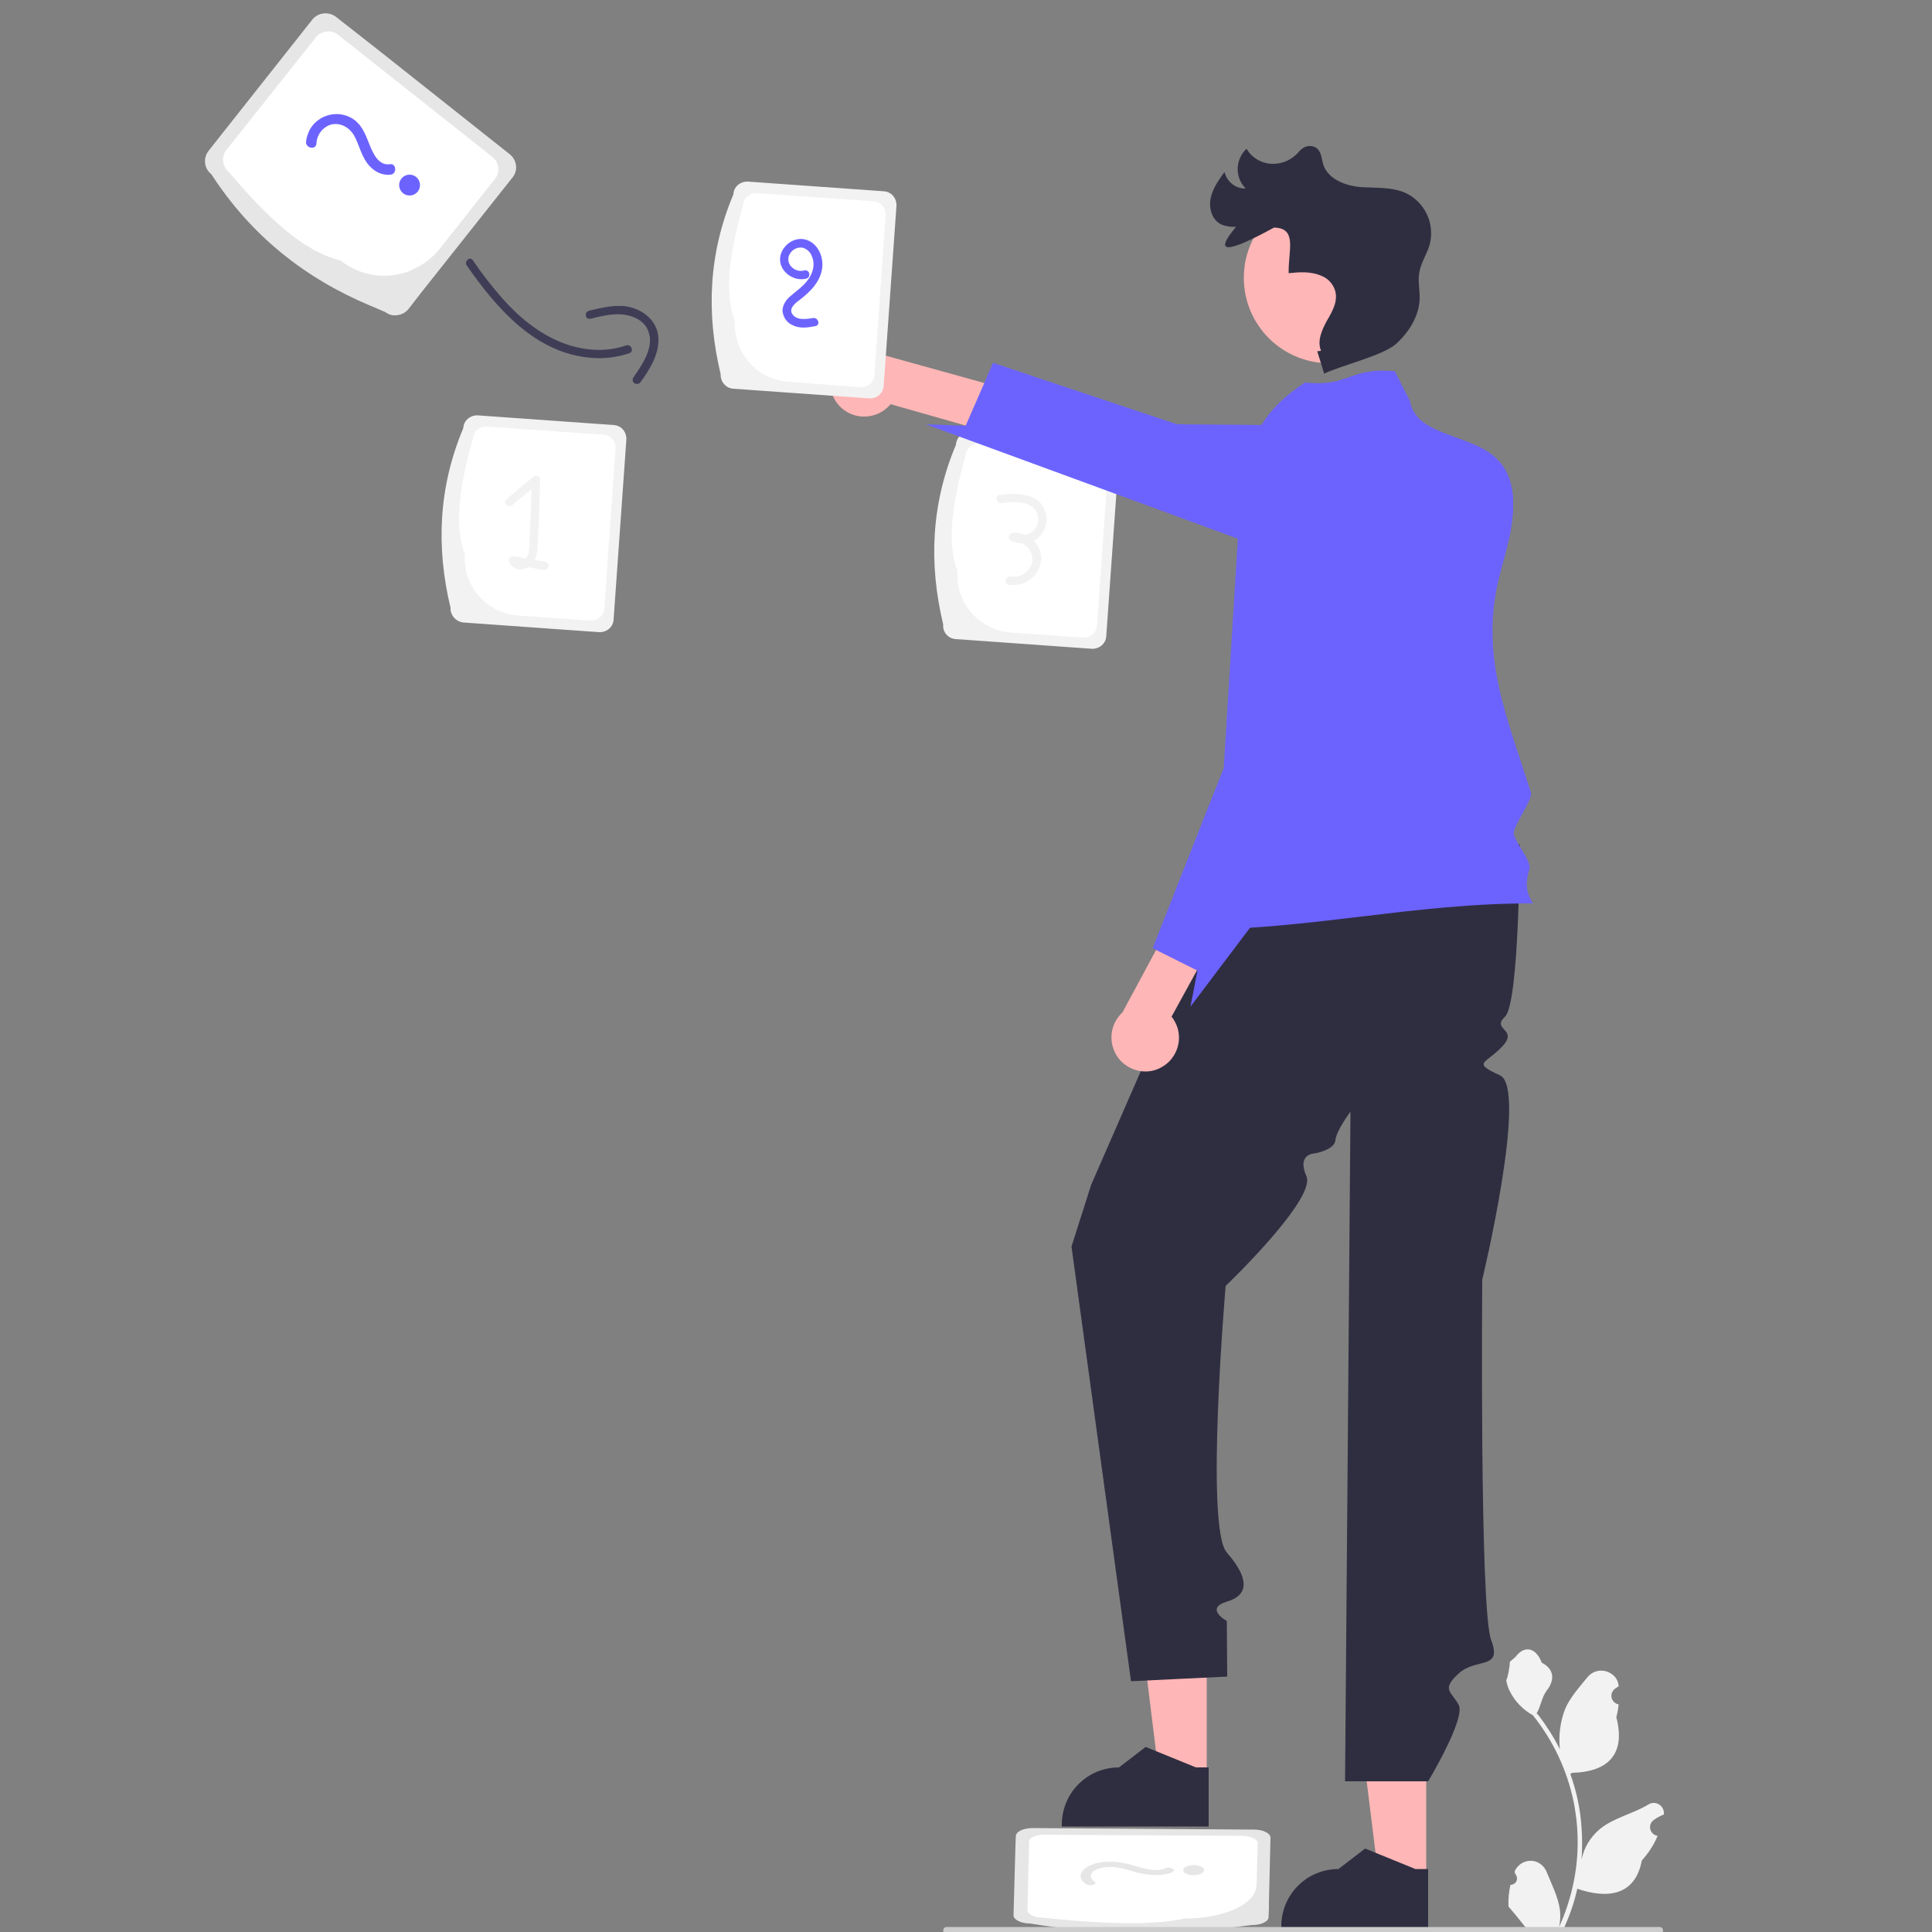 <?xml version="1.0" encoding="utf-8"?>
<!-- Generator: Adobe Illustrator 27.6.1, SVG Export Plug-In . SVG Version: 6.00 Build 0)  -->
<svg version="1.1" id="Layer_1" xmlns="http://www.w3.org/2000/svg" xmlns:xlink="http://www.w3.org/1999/xlink" x="0px" y="0px"
	 viewBox="0 0 500 500" style="enable-background:new 0 0 500 500;" xml:space="preserve">
<rect x="0" y="0" width="500" height="500" fill="#808080" stroke="none"/>
<style type="text/css">
	.st0{fill:#E6E6E6;}
	.st1{fill:#FFFFFF;}
	.st2{fill:#6C63FF;}
	.st3{fill:#F2F2F2;}
	.st4{fill:#FFB6B6;}
	.st5{fill:#2F2E41;}
	.st6{fill:#CCCCCC;}
	.st7{fill:#3F3D56;}
</style>
<path class="st0" d="M131.9,39.9L98.1,13.1L87,4.4c-1.9-1.5-4.7-1.2-6.2,0.7l-3,3.8L54,39c-1.5,1.9-1.2,4.6,0.7,6.1c0,0,0,0,0,0
	C65,61,78.9,72,95.8,79.1c1.3,0.5,2.5,1.1,3.8,1.6c0.7,0.5,1.5,0.9,2.3,0.9c1.5,0.1,2.9-0.5,3.8-1.6l3.1-4l1.9-2.4l21.8-27.5
	C134.2,44.2,133.8,41.4,131.9,39.9z"/>
<path class="st1" d="M127.4,40.6L95.2,15.1l-7.7-6.1c-1.8-1.4-4.3-1.1-5.8,0.7l-1.8,2.3L58.6,38.8c-1.4,1.8-1.1,4.3,0.7,5.8
	C68.7,55.7,78.2,65,88.1,67.4c5.2,4.1,12.1,5.1,18.2,2.6c0.1,0,0.1,0,0.2-0.1c0,0,0.1,0,0.2-0.1c2.8-1.2,5.2-3.1,7.1-5.4l14.3-18.1
	C129.5,44.6,129.2,42,127.4,40.6z"/>
<path class="st2" d="M81.9,37.1c0.1-2.3,1.7-4.3,3.9-4.9c2.4-0.5,4.6,0.8,5.8,2.8c1.3,2.3,1.8,5,3.4,7.2c1.4,1.9,3.6,3.3,6.1,3
	c1.7-0.2,1.5-3-0.2-2.7c-2.9,0.4-4.3-2.7-5.2-4.9c-1.1-2.8-2.1-5.6-4.8-7.1c-3.8-2.1-8.6-0.7-10.7,3c-0.5,1-0.9,2.1-1,3.2
	C79.1,38.4,81.8,38.9,81.9,37.1L81.9,37.1z"/>
<circle class="st2" cx="106" cy="47.9" r="2.7"/>
<path class="st0" d="M324.6,473.5l-43.2-0.3l-14.1-0.1c-2.4,0-4.4,0.9-4.4,2.1l-0.1,2.3l-0.5,18.2c0,1.1,1.9,2.1,4.3,2.1
	c17.6,2.9,35.6,3.2,53.3,0.9c1.3-0.2,2.7-0.3,4-0.5c0.8,0,1.6-0.1,2.4-0.3c1.2-0.4,2-1,2-1.7l0.1-2.4l0-1.5l0.4-16.6
	C328.9,474.5,327,473.5,324.6,473.5z"/>
<path class="st1" d="M321.4,475.1l-41.1-0.2l-9.9-0.1c-2.3,0-4.1,0.8-4.1,1.9l0,1.4l-0.4,16.2c0,1.1,1.8,2,4,2
	c14.3,1.5,27.5,2.2,36.8,0.2c6.8,0,12.8-1.7,16-4.3c0,0,0.1-0.1,0.1-0.1c0,0,0.1,0,0.1-0.1c1.3-1,2.2-2.5,2.3-4.1l0.3-10.9
	C325.5,476,323.6,475.1,321.4,475.1z"/>
<path class="st0" d="M283.3,487c-1.3-0.9-1.4-2.1,0.1-3c1.6-0.9,4.1-1,6.3-0.6c2.5,0.5,4.5,1.4,7.1,1.7c2.3,0.3,4.9,0.2,6.6-0.6
	c1.2-0.6-0.6-1.5-1.8-1c-2,1-5.1,0.2-7.1-0.4c-2.5-0.7-5.1-1.5-8.2-1.3c-5.6,0.4-8.5,3.5-5.4,5.7C281.8,488.3,284.2,487.7,283.3,487
	L283.3,487z"/>
<ellipse class="st0" cx="308.9" cy="484" rx="2.7" ry="1.3"/>
<path class="st3" d="M116.6,157.3c-3.8-15.8-3.1-31.3,3.3-46.5c0.1-2,1.8-3.4,3.8-3.3l35.1,2.5c2,0.1,3.4,1.8,3.3,3.8l-3.3,46.5
	c-0.1,2-1.8,3.4-3.8,3.3l-35.1-2.5C118,160.9,116.5,159.2,116.6,157.3z"/>
<path class="st1" d="M120.3,143.4c-3-7.8-1.1-18.5,2.1-29.9c0.1-1.8,1.7-3.2,3.6-3.1l30.2,2.1c1.8,0.1,3.2,1.7,3.1,3.6l-2.9,41.4
	c-0.1,1.8-1.7,3.2-3.6,3.1l-18.7-1.3C125.9,158.7,119.7,151.6,120.3,143.4z"/>
<path class="st3" d="M141.2,145.4c-0.9-0.2-1.8-0.3-2.8-0.5c0.4-1,0.7-2.1,0.7-3.2c0.4-5.8,0.5-11.7,0.7-17.5c0-0.6-0.5-1.1-1.1-1.1
	c-0.3,0-0.5,0.1-0.7,0.3c-2.3,1.9-4.6,3.8-6.9,5.8c-1.1,0.9,0.5,2.4,1.5,1.5c1.7-1.4,3.3-2.8,5-4.1c-0.2,3.8-0.3,7.6-0.5,11.5
	c-0.1,1.8,0.1,4.1-0.6,5.8c-0.1,0.2-0.2,0.5-0.4,0.6c-1-0.2-2-0.4-3.1-0.5c-0.7-0.1-1.7,0.5-1.3,1.3c0.7,1.9,2.8,2.5,4.5,1.7
	c0.2-0.1,0.3-0.2,0.5-0.2l3.9,0.7C142,147.8,142.6,145.7,141.2,145.4z"/>
<path class="st3" d="M244.1,161.6c-3.8-15.8-3.1-31.3,3.3-46.5c0.1-2,1.8-3.4,3.8-3.3l35.1,2.5c2,0.1,3.4,1.8,3.3,3.8l-3.3,46.5
	c-0.1,2-1.8,3.4-3.8,3.3l-35.1-2.5C245.4,165.3,243.9,163.6,244.1,161.6z"/>
<path class="st1" d="M247.8,147.8c-3-7.8-1.1-18.5,2.1-29.9c0.1-1.8,1.7-3.2,3.6-3.1l30.2,2.1c1.8,0.1,3.2,1.7,3.1,3.6l-2.9,41.4
	c-0.1,1.8-1.7,3.2-3.6,3.1l-18.7-1.3C253.3,163,247.2,155.9,247.8,147.8z"/>
<path class="st3" d="M267.5,139.9c0.4-0.2,0.8-0.4,1.1-0.7c1.9-1.6,2.7-4.1,2-6.5c-1.4-5.2-7.6-5.2-11.9-4.6
	c-1.4,0.2-0.8,2.3,0.6,2.1c2.9-0.4,7.4-0.8,9,2.4c0.7,1.5,0.5,3.3-0.7,4.6c-0.7,0.7-1.5,1.1-2.5,1.2c-0.9-0.4-1.9-0.6-2.9-0.5
	c-1,0-1.6,1.5-0.6,2c0.9,0.5,1.9,0.7,2.9,0.7c1.7,0.8,2.8,2.6,2.7,4.5c-0.4,2.7-2.9,4.5-5.6,4.1c0,0,0,0,0,0c-1.4-0.3-2,1.8-0.6,2.1
	c3.9,0.7,7.6-1.8,8.3-5.7c0-0.1,0-0.2,0.1-0.3C269.7,143.3,268.9,141.3,267.5,139.9z"/>
<polygon class="st4" points="312.3,459.9 300,459.9 294.1,412.2 312.3,412.2 "/>
<path class="st5" d="M312.8,472.7l-38,0v-0.5c0-8.2,6.6-14.8,14.8-14.8h0l6.9-5.3l13,5.3l3.3,0L312.8,472.7z"/>
<polygon class="st4" points="369.1,486.1 356.8,486.1 350.9,438.4 369.1,438.4 "/>
<path class="st5" d="M369.6,499l-38,0v-0.5c0-8.2,6.6-14.8,14.8-14.8h0l6.9-5.3l13,5.3l3.3,0L369.6,499z"/>
<path class="st4" d="M217.1,104.9c3.2,3.6,8.8,3.9,12.4,0.7c0.4-0.3,0.7-0.7,1-1l42.1,12l6.2-10.8l-50.1-13.9
	c-4-2.8-9.5-1.8-12.2,2.2C214.1,97.4,214.4,101.9,217.1,104.9L217.1,104.9z"/>
<path class="st5" d="M326.7,205.2l-44.3,101.4l-5.1,16l15.4,112.5l24.9-1.2l-0.1-14.4c0,0-5.9-3.2,0-5c5.9-1.7,5.7-6.2,0-12.7
	c-5.7-6.5-0.3-69-0.3-69s23.5-22.5,20.9-28.4c-2.6-5.9,2.2-5.9,2.2-5.9s5.1-0.9,5.3-3.4c0.2-2.5,3.9-7.4,3.9-7.4L348.1,461h21.5
	c0,0,9.8-16.3,7.9-19.8c-1.9-3.5-4.6-3.9,0-8.1s11.4-0.8,8.4-8.7c-3-7.9-2.3-93.2-2.3-93.2s11.9-49.5,4.6-52.9
	c-7.4-3.4-3.7-2.9,0.6-7.5s-3-4.2,0.7-7.7c3.7-3.5,3.8-44.5,3.8-44.5L326.7,205.2z"/>
<path class="st2" d="M396.7,233.8c-31.1-0.1-57.7,6.9-88.8,6.8c2-14,9.1-36,11.1-50c2.8-19.7,0.6-31.5,3.5-51.2
	c0.3-1.9,0.6-3.9,0.8-5.8c1.1-7.8-1.6-15.6,3.3-23.8c2.1-3.5,5.5-7.1,11.1-10.8c11.8,1.2,11.6-4.1,23.3-2.9l3.9,7.7
	c0.5,2.9,2.3,4.9,4.7,6.3c5,3,12.6,4.1,17.2,8.1c5.8,5.1,5.4,13.3,3.7,21.3c-0.6,2.8-1.4,5.7-2.1,8.3c-5.9,21.3,1.6,37.6,7.8,57.3
	c0.6,1.9-5,9.1-4.4,10.9c1,3.1,4.6,6.9,4,8.9C395.1,227.6,394.4,230,396.7,233.8z"/>
<path class="st2" d="M390.5,139.6l-68-0.2l-2.2,0l-80.7-29.6l10.3,0.4l4.8-11l2.3-5.3l47.6,15.9l22,0.2l41.4,0.3c0.5,0,1.1,0,1.6,0
	c5,3,12.6,4.1,17.2,8.1C392.6,123.4,392.2,131.6,390.5,139.6z"/>
<circle class="st4" cx="344" cy="71.9" r="22.1"/>
<path class="st5" d="M340.9,90.9l1.8,5.8c4-2,15.3-4.7,18.6-7.7s5.9-7.1,6.1-11.5c0.1-2.3-0.5-4.6-0.1-6.9c0.4-2.6,2-4.8,2.7-7.3
	c1.4-5.4-1.2-11-6.3-13.4c-3.7-1.6-7.9-1.2-11.8-1.5c-4-0.4-8.4-2.2-9.5-6c-0.4-1.4-0.4-3.1-1.7-4.1c-1.3-0.9-3.1-0.6-4.2,0.6
	c-0.1,0.1-0.1,0.1-0.2,0.2c-3.4,4.2-9.7,4.5-13.1,0.3c-0.2-0.3-0.4-0.6-0.6-0.9c-2.9,2.7-3.1,7.3-0.3,10.2c0,0,0,0,0,0.1
	c-2.6,0-4.8-1.8-5.4-4.3c-1.5,2.1-3.1,4.3-3.6,6.9c-0.5,2.6,0.4,5.6,2.8,6.7c1.2,0.5,2.5,0.7,3.8,0.6c-6,7.1-2.4,6.9,9.8,0.2
	c6.1,0.1,3.7,5.8,3.8,11.8l0,0c2.9-0.3,5.8-0.5,8.5,0.7c1.3,0.5,2.3,1.4,3,2.6c1.8,3.1,0,6.3-1.6,9c-1.3,2.4-2.6,5.3-1.5,7.8"/>
<path class="st4" d="M300.6,276.2c4.2-2.3,5.8-7.7,3.4-11.9c-0.2-0.4-0.5-0.8-0.8-1.2l21.1-38.4l-9.2-8.4L290.5,262
	c-3.6,3.3-3.8,8.8-0.6,12.4C292.7,277.4,297.1,278.2,300.6,276.2L300.6,276.2z"/>
<path class="st2" d="M352.1,96.7l-4.9,88.1l-23.7,55.3l-15.4,20.4l1.8-9.3l-10.6-5.3l-1-0.5l14.1-35.8l4.3-10.8l2-32.5l1.9-30.8
	c0.7-10.7,5.8-20.6,14.1-27.4l11.8-9.6L352.1,96.7z"/>
<path class="st3" d="M186.5,96.8c-3.8-15.8-3.1-31.3,3.3-46.5c0.1-2,1.8-3.4,3.8-3.3l35.1,2.5c2,0.1,3.4,1.8,3.3,3.8l-3.3,46.5
	c-0.1,2-1.8,3.4-3.8,3.3l-35.1-2.5C187.9,100.5,186.4,98.8,186.5,96.8z"/>
<path class="st1" d="M190.2,83c-3-7.8-1.1-18.5,2.1-29.9c0.1-1.8,1.7-3.2,3.6-3.1l30.2,2.1c1.8,0.1,3.2,1.7,3.1,3.6l-2.9,41.4
	c-0.1,1.8-1.7,3.2-3.6,3.1L204,98.8C195.8,98.2,189.7,91.1,190.2,83z"/>
<path class="st2" d="M208.8,62.1c-3.1-1.1-6.5,1.4-6.9,4.5c-0.4,3.6,3.5,6.4,6.8,5.5c1.3-0.4,0.8-2.5-0.6-2.1
	c-2.5,0.7-5.1-1.9-3.7-4.3c0.7-1.2,2-1.8,3.3-1.6c1.1,0.3,2,1.1,2.4,2.2c1.2,2.7-0.2,5.5-2.1,7.4c-1.1,1.1-2.4,2-3.5,3
	c-1.1,0.9-1.9,2.2-2,3.6c0.1,1.6,1,3.1,2.5,3.8c1.9,1,4,0.7,6,0.3c1.4-0.2,0.8-2.3-0.6-2.1c-1.7,0.3-4.3,0.7-5.4-1.1
	c-0.9-1.5,1-2.9,2.1-3.7c2.7-2.1,5.3-4.7,5.7-8.3C213.1,66.4,211.7,63.1,208.8,62.1z"/>
<path class="st3" d="M390.9,487.8c0.9,0,1.7-0.7,1.7-1.6c0-0.5-0.2-1-0.5-1.3l-0.1-0.5c0,0,0-0.1,0-0.1c1-2.3,3.6-3.3,5.8-2.4
	c1.1,0.5,1.9,1.3,2.4,2.4c1.3,3.2,3,6.5,3.5,9.9c0.2,1.5,0.1,3-0.2,4.5c3.1-6.9,4.8-14.3,4.8-21.9c0-1.9-0.1-3.8-0.3-5.7
	c-0.2-1.5-0.4-3.1-0.7-4.6c-1.7-8.3-5.3-16-10.6-22.6c-2.5-1.4-4.6-3.5-5.9-6.1c-0.5-0.9-0.8-1.9-1-3c0.3,0,1.1-4.3,0.9-4.6
	c0.4-0.6,1.1-0.9,1.6-1.5c2.2-2.9,5.2-2.4,6.7,1.6c3.3,1.7,3.4,4.5,1.3,7.2c-1.3,1.7-1.5,4-2.6,5.9c0.1,0.2,0.2,0.3,0.4,0.4
	c2.1,2.8,4,5.7,5.6,8.9c-0.4-3.5,0.1-7.1,1.3-10.3c1.3-3.1,3.7-5.7,5.8-8.3c1.6-2,4.4-2.3,6.4-0.8c1,0.7,1.6,1.8,1.7,3
	c0,0,0,0.1,0,0.1c-0.3,0.2-0.6,0.4-0.9,0.6c-1,0.7-1.3,2.1-0.6,3.1c0.3,0.5,0.9,0.9,1.5,1l0,0c-0.1,1.1-0.3,2.2-0.6,3.3
	c2.7,10.4-3.1,14.2-11.4,14.4c-0.2,0.1-0.4,0.2-0.5,0.3c1.6,4.5,2.6,9.1,2.9,13.9c0.2,2.8,0.2,5.6,0,8.4l0-0.1
	c0.6-3.1,2.3-5.9,4.7-7.9c3.6-3,8.7-4,12.6-6.4c1.2-0.8,2.8-0.4,3.6,0.8c0.3,0.5,0.5,1.1,0.4,1.7l0,0.1c-0.6,0.2-1.1,0.5-1.7,0.8
	c-0.3,0.2-0.6,0.4-0.9,0.6c-1,0.7-1.3,2.1-0.6,3.1c0.3,0.5,0.9,0.9,1.5,1l0,0c0,0,0.1,0,0.1,0c-1,2.4-2.4,4.5-4.1,6.4
	c-1.7,9.1-8.9,10-16.7,7.3h0c-0.8,3.7-2.1,7.3-3.7,10.7h-13.1c0-0.1-0.1-0.3-0.1-0.4c1.2,0.1,2.4,0,3.6-0.2c-1-1.2-1.9-2.4-2.9-3.6
	c0,0,0,0-0.1-0.1c-0.5-0.6-1-1.2-1.5-1.8l0,0C390.3,491.5,390.5,489.6,390.9,487.8L390.9,487.8z"/>
<path class="st6" d="M244.1,499.6c0,0.5,0.4,0.9,0.9,0.9c0,0,0,0,0,0h184.5c0.5,0,0.9-0.4,0.9-0.9c0-0.5-0.4-0.9-0.9-0.9H245
	C244.5,498.7,244.1,499.1,244.1,499.6C244.1,499.6,244.1,499.6,244.1,499.6z"/>
<path class="st7" d="M120.8,68.7c7.7,11.1,17.7,22.7,32.1,23.9c3.4,0.3,6.8-0.1,10-1.2c1.3-0.5,0.4-2.5-0.9-2
	c-5.4,1.9-11.3,1.3-16.5-0.7c-6.1-2.4-11.3-6.7-15.6-11.6c-2.7-3.1-5.2-6.3-7.5-9.7C121.7,66.2,120,67.6,120.8,68.7L120.8,68.7z"/>
<path class="st7" d="M152.8,82.5c2.8-0.7,5.7-1.4,8.5-1.1c2.6,0.3,5.4,1.6,6.4,4.1c1.8,4.2-1.5,8.9-3.8,12.2
	c-0.3,0.5-0.2,1.2,0.3,1.5c0.5,0.3,1.1,0.2,1.5-0.2c2.4-3.3,4.8-7.1,4.7-11.3c-0.1-4.9-4.5-8.1-9.1-8.5c-3-0.2-5.9,0.5-8.8,1.2
	C151.1,80.7,151.4,82.8,152.8,82.5L152.8,82.5z"/>
</svg>

